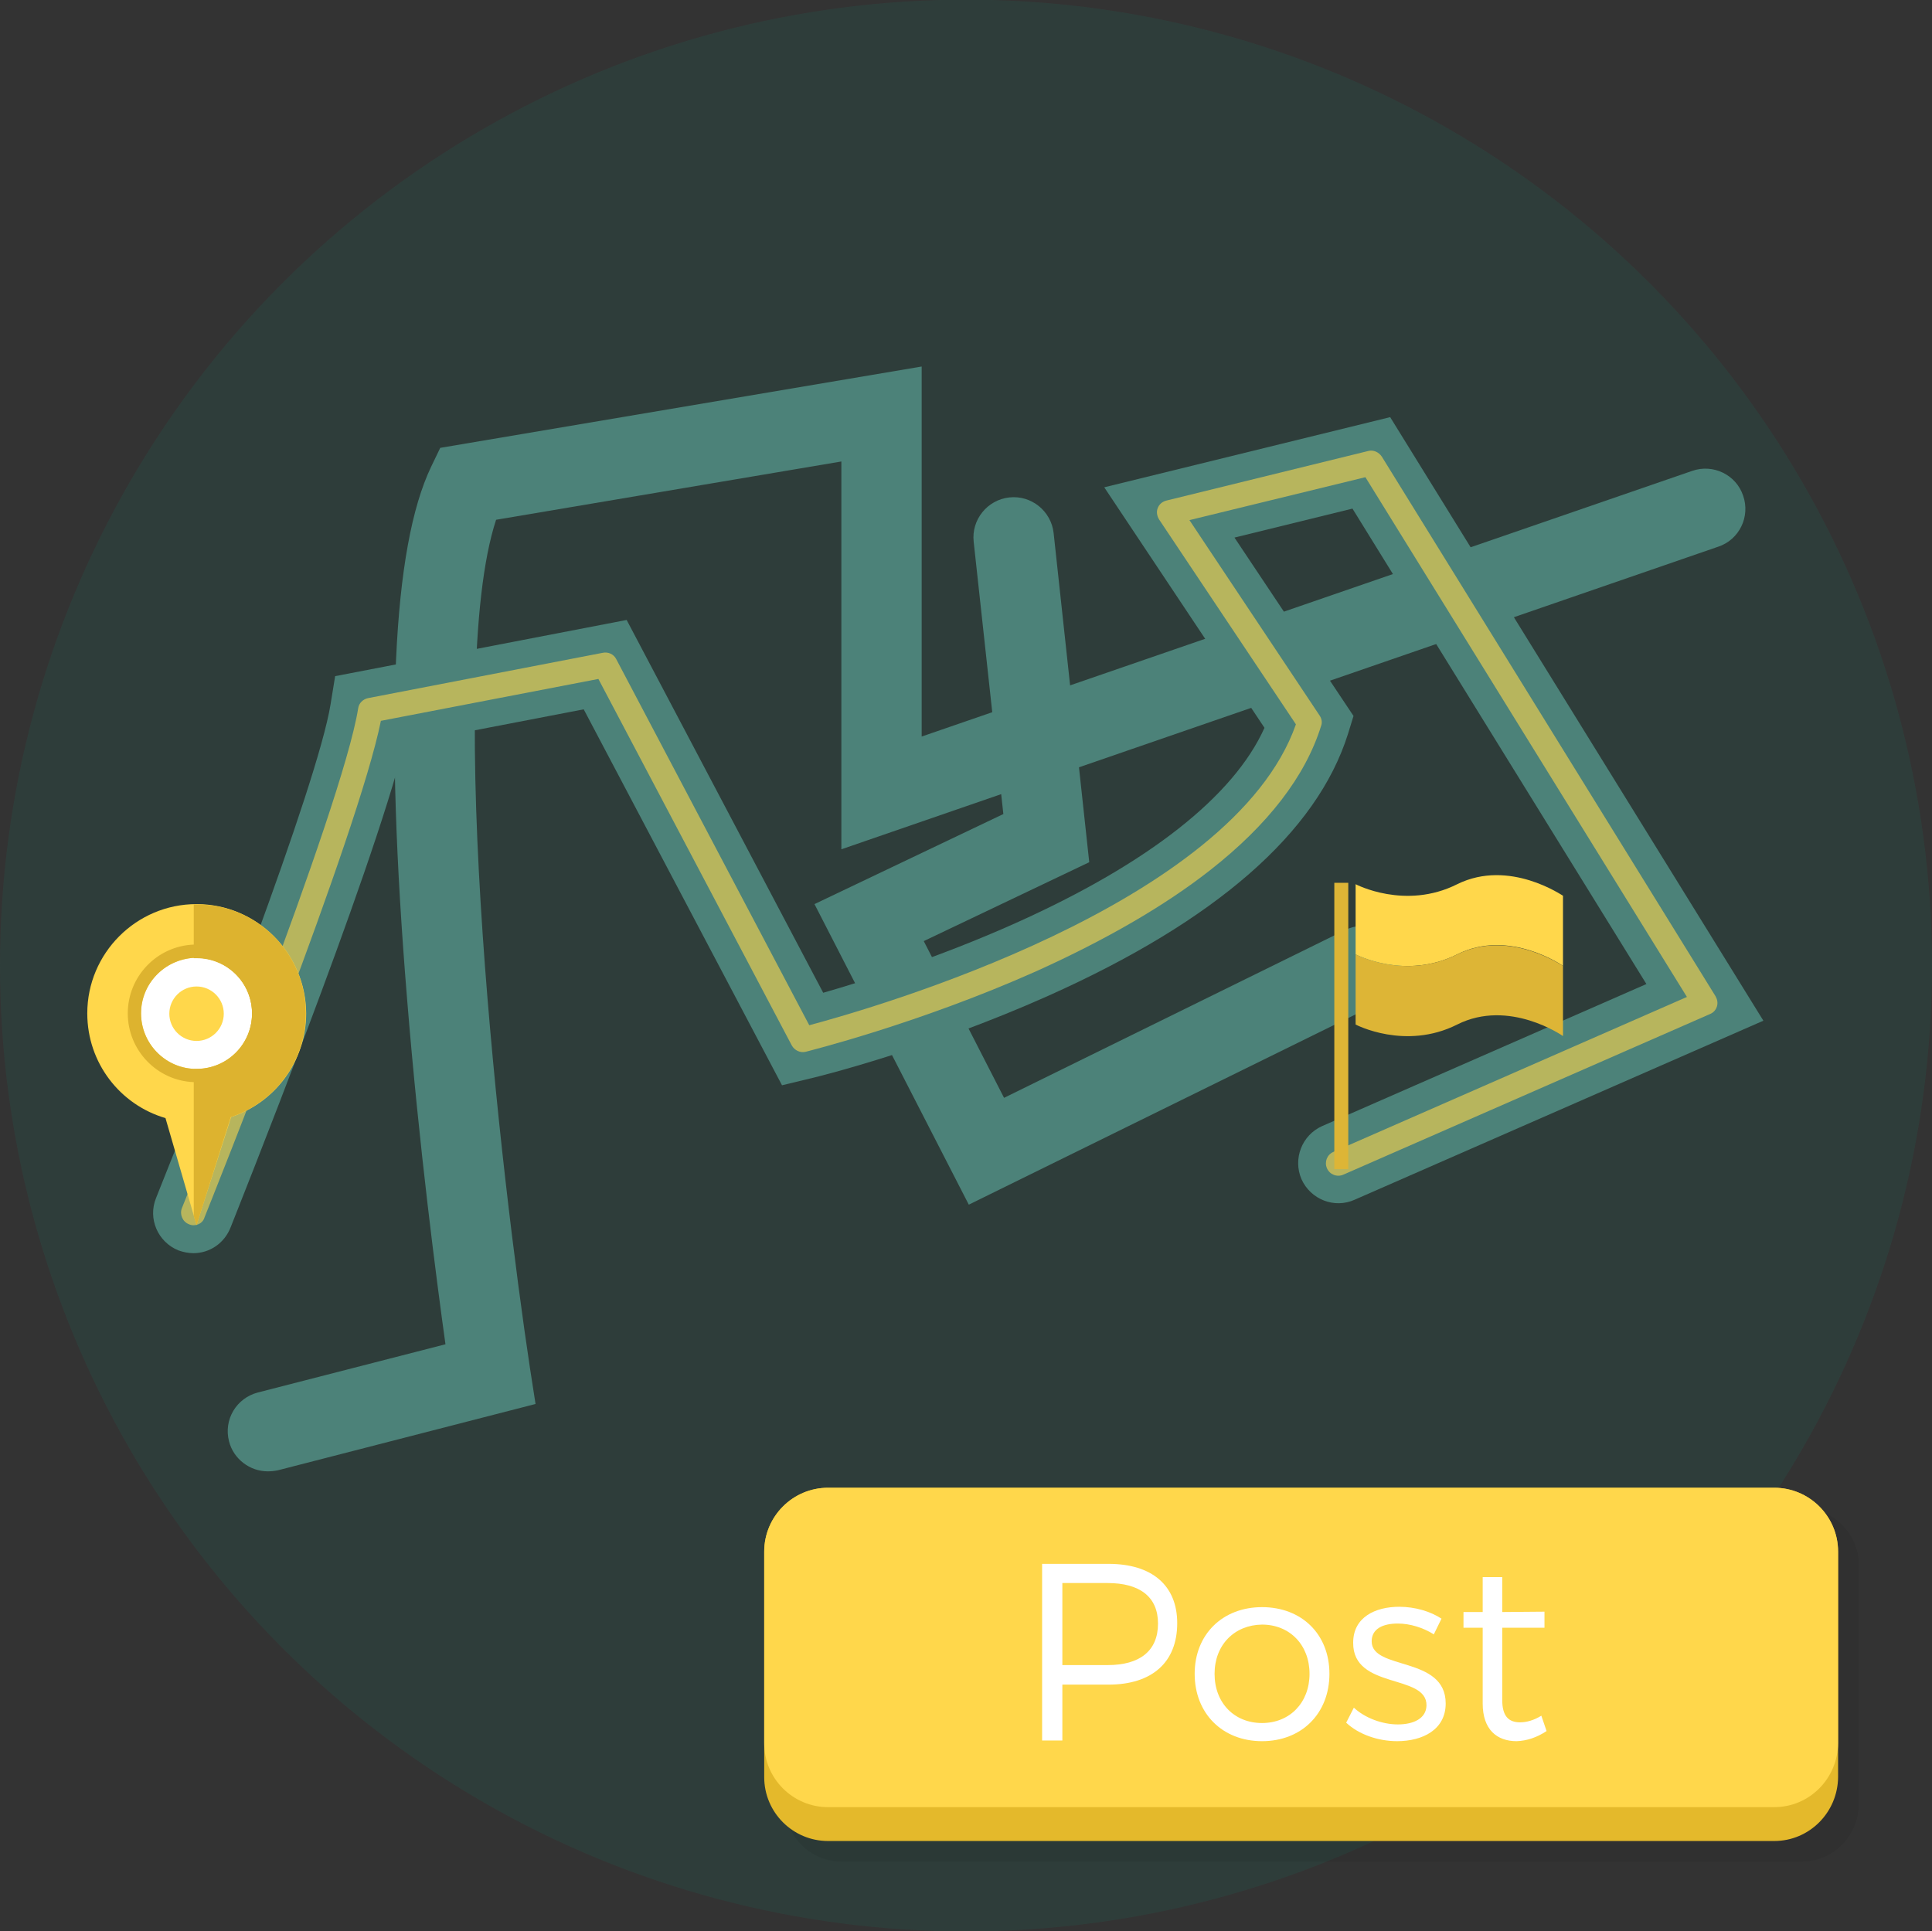 <?xml version="1.0" encoding="utf-8"?>
<!-- Generator: Adobe Illustrator 19.0.0, SVG Export Plug-In . SVG Version: 6.00 Build 0)  -->
<svg version="1.1" id="Layer_1" xmlns="http://www.w3.org/2000/svg" xmlns:xlink="http://www.w3.org/1999/xlink" x="0px" y="0px"
	 viewBox="0 0 553.4 553.2" style="enable-background:new 0 0 553.4 553.2;" xml:space="preserve">
<rect x="0" y="0" width="553.4" height="553.2" fill="#333333" stroke="none"/>
<style type="text/css">
	.st0{opacity:0.17;fill:#197362;enable-background:new    ;}
	.st1{opacity:0.5;}
	.st2{fill:#6AC7B7;}
	.st3{opacity:0.6;}
	.st4{fill:#FFD74B;}
	.st5{fill:#FFFFFF;}
	.st6{fill:#DDB32F;}
	.st7{fill:#DDB536;}
	.st8{opacity:7.000000e-002;}
	.st9{fill:#E4B92B;}
</style>
<circle id="XMLID_1_" class="st0" cx="276.7" cy="276.6" r="276.7"/>
<g id="XMLID_376_">
	<g id="XMLID_361_" class="st1">
		<g id="XMLID_357_">
			<path id="XMLID_35_" class="st2" d="M55.4,359c-1.4,0-2.9-0.3-4.3-0.8c-5.9-2.4-8.8-9.1-6.4-15c12.7-31.5,46.3-118.3,50-141.5
				l1.3-8l83.5-16.1l56.3,106.8c11.5-3.3,32.9-10,55.2-20c37.9-17,62.4-36.3,71.2-55.9l-45.9-68.9l81.9-20.1l106.9,172.9
				l-117.1,51.3c-5.8,2.6-12.6-0.1-15.2-5.9c-2.5-5.8,0.1-12.6,5.9-15.2l92.9-40.7l-84.2-136.2l-33.8,8.3l34.1,51.1l-1.6,5.2
				c-8.9,28.2-37.8,53.5-85.9,75c-34.5,15.4-66.1,23.2-67.5,23.5l-8.7,2.1l-56.8-107.7l-51.4,9.9c-9.6,38.3-48,134-49.7,138.4
				C64.3,356.2,60,359,55.4,359z"/>
		</g>
		<g id="XMLID_358_">
			<path id="XMLID_34_" class="st2" d="M76.7,421.5c-5.1,0-9.8-3.5-11.1-8.6c-1.6-6.2,2.1-12.4,8.3-14l53.7-13.8
				c-2.5-17.9-7.6-56.9-11-99c-6.5-79.3-4.2-129.2,6.9-152.4l2.6-5.4L264,105v106l220.7-76.1c6-2.1,12.6,1.1,14.6,7.1
				c2.1,6-1.1,12.6-7.1,14.6L241,243.3V132.2l-98.9,16.7c-15.1,46,1.6,189.4,9.7,243l1.6,10.3l-73.8,19
				C78.6,421.4,77.6,421.5,76.7,421.5z"/>
		</g>
		<g id="XMLID_360_">
			<path id="XMLID_33_" class="st2" d="M277.5,345.1L233.3,259l54.1-25.8l-8.5-78c-0.7-6.3,3.9-12,10.2-12.7
				c6.3-0.7,12,3.9,12.7,10.2L312,247l-47.4,22.6l23,44.9l97.8-48.1c5.7-2.8,12.6-0.5,15.4,5.2c2.8,5.7,0.5,12.6-5.2,15.4
				L277.5,345.1z"/>
		</g>
	</g>
	<g id="XMLID_359_" class="st3">
		<path id="XMLID_32_" class="st4" d="M55.4,351c-0.4,0-0.9-0.1-1.3-0.3c-1.8-0.7-2.7-2.8-2-4.6c0.5-1.1,45.9-114.4,50.5-143.2
			c0.2-1.5,1.4-2.6,2.8-2.9l67.3-13c1.5-0.3,3.1,0.4,3.8,1.8l55.3,104.9c18-4.8,121.2-34.3,139.4-86.2l-39.2-58.7
			c-0.6-1-0.8-2.2-0.4-3.2c0.4-1.1,1.3-1.9,2.5-2.2l57.8-14.2c1.5-0.4,3,0.3,3.9,1.6l95.6,154.6c0.5,0.9,0.7,1.9,0.4,2.9
			c-0.3,1-1,1.8-2,2.2l-105,46c-1.8,0.8-3.9,0-4.7-1.8c-0.8-1.8,0-3.9,1.8-4.7l101.3-44.4l-92.1-148.9l-50.4,12.3l37.3,56
			c0.6,0.9,0.8,2,0.4,3c-4.5,14.4-15.2,28.3-31.8,41.3c-13,10.2-29.8,19.9-49.7,28.9c-33.8,15.1-65.8,23-66.1,23.1
			c-1.6,0.4-3.2-0.4-4-1.8l-55.4-105l-62.3,12c-6.6,32.7-48.7,137.7-50.5,142.2C58.2,350.2,56.8,351,55.4,351z"/>
	</g>
	<g id="XMLID_375_">
		<g id="XMLID_362_">
			<circle id="XMLID_43_" class="st5" cx="55.5" cy="290.3" r="19.7"/>
		</g>
		<g id="XMLID_363_">
			<g id="XMLID_368_">
				<g id="XMLID_370_">
					<path id="XMLID_65_" class="st4" d="M56.3,259C39,259,25,273.1,25,290.3c0,14.2,9.4,26.2,22.4,30l8.1,27.9l0.8,2.7l9.9-30.9
						c12.5-4.1,21.5-15.9,21.5-29.7C87.6,273.1,73.6,259,56.3,259z M56.3,306.2c-0.3,0-0.6,0-0.8,0c-8.4-0.4-15.1-7.4-15.1-15.9
						c0-8.5,6.7-15.4,15.1-15.9h0c0.3,0,0.5,0,0.8,0c8.8,0,15.9,7.1,15.9,15.9C72.2,299.1,65.1,306.2,56.3,306.2z M56.3,282.6
						c-4.3,0-7.8,3.5-7.8,7.8c0,4.3,3.5,7.8,7.8,7.8s7.8-3.5,7.8-7.8C64.1,286.1,60.6,282.6,56.3,282.6z"/>
				</g>
				<g id="XMLID_369_">
					<path id="XMLID_42_" class="st6" d="M87.6,290.3c0,13.9-9,25.6-21.5,29.7L56.3,351l-0.8-2.7v-42c0.3,0,0.6,0,0.8,0
						c8.8,0,15.9-7.1,15.9-15.9c0-8.8-7.1-15.9-15.9-15.9c-0.3,0-0.5,0-0.8,0h0v-15.4c0.3,0,0.6,0,0.8,0
						C73.6,259,87.6,273.1,87.6,290.3z"/>
				</g>
			</g>
			<g id="XMLID_364_">
				<g id="XMLID_365_">
					<path id="XMLID_58_" class="st6" d="M56.3,270.6c-0.3,0-0.6,0-0.8,0c-10.5,0.4-18.9,9.1-18.9,19.7c0,10.6,8.4,19.3,18.9,19.7
						c0.3,0,0.6,0,0.8,0c10.9,0,19.7-8.8,19.7-19.7C76,279.5,67.2,270.6,56.3,270.6z M56.3,306.2c-0.3,0-0.6,0-0.8,0
						c-8.4-0.4-15.1-7.4-15.1-15.9c0-8.5,6.7-15.4,15.1-15.9h0c0.3,0,0.5,0,0.8,0c8.8,0,15.9,7.1,15.9,15.9
						C72.2,299.1,65.1,306.2,56.3,306.2z"/>
				</g>
			</g>
		</g>
	</g>
	<g id="XMLID_377_">
		<g id="XMLID_381_">
			<rect id="XMLID_41_" x="382.2" y="252.9" class="st7" width="4" height="82"/>
		</g>
		<g id="XMLID_378_">
			<g id="XMLID_380_">
				<path id="XMLID_40_" class="st4" d="M417.4,253.3c-14.9,7.5-29.1,0-29.1,0v20.1c0,0,14.2,7.5,29.1,0c14.9-7.5,30.3,3.3,30.3,3.3
					v-20.1C447.7,256.7,432.4,245.9,417.4,253.3z"/>
			</g>
			<g id="XMLID_379_">
				<path id="XMLID_39_" class="st7" d="M417.4,273.4c-14.9,7.5-29.1,0-29.1,0v20.1c0,0,14.2,7.5,29.1,0c14.9-7.5,30.3,3.3,30.3,3.3
					v-20.1C447.7,276.8,432.4,266,417.4,273.4z"/>
			</g>
		</g>
	</g>
</g>
<g id="XMLID_312_">
	<g id="XMLID_9_" class="st8">
		<g id="XMLID_12_">
			<path id="XMLID_38_" d="M516.1,533.3h-275c-9,0-16.3-7.3-16.3-16.3v-68.6c0-9,7.3-16.3,16.3-16.3h275c9,0,16.3,7.3,16.3,16.3V517
				C532.3,526,525,533.3,516.1,533.3z"/>
		</g>
		<g id="XMLID_11_">
			<path id="XMLID_37_" d="M516.1,523.6h-275c-9,0-16.3-7.3-16.3-16.3v-58.9c0-9,7.3-16.3,16.3-16.3h275c9,0,16.3,7.3,16.3,16.3
				v58.9C532.3,516.3,525,523.6,516.1,523.6z"/>
		</g>
		<g id="XMLID_10_">
			<path id="XMLID_22_" d="M315.9,451.9c14.9,0,23.6,7.4,23.6,20.3c0,13.4-8.6,21.1-23.6,21.1h-15.8v19.1h-6.9v-60.5H315.9z
				 M300.1,486.6h15.6c10.9,0,17.2-4.8,17.2-14.3c0-9.2-6.3-13.8-17.2-13.8h-15.6V486.6z"/>
			<path id="XMLID_25_" d="M391.6,489.5c0,13.6-9.6,23.1-23.1,23.1c-13.5,0-23.1-9.4-23.1-23.1c0-13.6,9.6-22.9,23.1-22.9
				C382,466.6,391.6,476,391.6,489.5z M352.2,489.6c0,10,6.8,16.9,16.3,16.9c9.5,0,16.3-6.9,16.3-16.9c0-9.9-6.8-16.8-16.3-16.8
				C359,472.8,352.2,479.7,352.2,489.6z"/>
			<path id="XMLID_28_" d="M430.1,470.7l-2.6,5.4c-3.5-2.2-8.1-3.7-12.4-3.7c-5.1,0-9,1.8-9,6c0,10.1,25.4,4.9,25.4,21.3
				c0,9-7.9,13-16.7,13c-6.5,0-13.1-2.2-17.5-6.4l2.6-5.1c3.9,3.6,9.8,5.8,15.1,5.8c5.4,0,9.7-2,9.8-6.5c0.3-11-25.2-5.4-25.1-21.5
				c0-8.7,7.5-12.4,15.8-12.4C421,466.6,426.3,468.1,430.1,470.7z"/>
			<path id="XMLID_30_" d="M466.1,509.2c-3.2,2.2-6.7,3.4-10.3,3.5c-6.7,0-11.6-4-11.6-13v-26h-6.6v-5.4h6.6v-12h6.7v12l14.4-0.1
				v5.5h-14.4v24.8c0,5.5,2.2,7.6,6,7.6c2.3,0,4.8-0.8,7.3-2.3L466.1,509.2z"/>
		</g>
	</g>
	<g id="XMLID_3_">
		<g id="XMLID_6_">
			<g id="XMLID_8_">
				<path id="XMLID_36_" class="st9" d="M508.2,527.4h-271c-10.1,0-18.3-8.2-18.3-18.3v-64.6c0-10.1,8.2-18.3,18.3-18.3h271
					c10.1,0,18.3,8.2,18.3,18.3v64.6C526.4,519.2,518.3,527.4,508.2,527.4z"/>
			</g>
			<g id="XMLID_7_">
				<path id="XMLID_2_" class="st4" d="M508.2,517.7h-271c-10.1,0-18.3-8.2-18.3-18.3v-54.9c0-10.1,8.2-18.3,18.3-18.3h271
					c10.1,0,18.3,8.2,18.3,18.3v54.9C526.4,509.5,518.3,517.7,508.2,517.7z"/>
			</g>
		</g>
		<g id="XMLID_5_">
			<path id="XMLID_4_" class="st5" d="M317.5,448c12.5,0,19.7,6.2,19.7,17c0,11.2-7.2,17.6-19.7,17.6h-13.2v16h-5.8V448H317.5z
				 M304.3,477h13c9.1,0,14.4-4,14.4-11.9c0-7.7-5.3-11.6-14.4-11.6h-13V477z"/>
			<path id="XMLID_15_" class="st5" d="M380.8,479.5c0,11.4-8,19.3-19.3,19.3s-19.3-7.9-19.3-19.3c0-11.3,8-19.1,19.3-19.1
				S380.8,468.1,380.8,479.5z M347.9,479.5c0,8.4,5.7,14.1,13.6,14.1c7.9,0,13.6-5.8,13.6-14.1c0-8.3-5.7-14.1-13.6-14.1
				C353.6,465.5,347.9,471.2,347.9,479.5z"/>
			<path id="XMLID_18_" class="st5" d="M412.9,463.7l-2.2,4.5c-3-1.9-6.8-3.1-10.3-3.1c-4.3,0-7.5,1.5-7.5,5.1
				c0,8.4,21.2,4.1,21.2,17.8c0,7.5-6.6,10.8-13.9,10.8c-5.4,0-11-1.9-14.6-5.3l2.2-4.3c3.2,3,8.2,4.8,12.6,4.8
				c4.5,0,8.1-1.7,8.2-5.4c0.2-9.2-21.1-4.5-21-18c0-7.3,6.3-10.3,13.2-10.3C405.3,460.3,409.7,461.6,412.9,463.7z"/>
			<path id="XMLID_20_" class="st5" d="M443,495.9c-2.7,1.8-5.6,2.8-8.6,2.9c-5.6,0-9.7-3.3-9.7-10.8v-21.7h-5.5v-4.5h5.5v-10h5.6
				v10l12.1-0.1v4.6h-12.1V487c0,4.6,1.8,6.4,5.1,6.4c1.9,0,4-0.6,6.1-1.9L443,495.9z"/>
		</g>
	</g>
</g>
<g id="XMLID_44_">
</g>
<g id="XMLID_45_">
</g>
<g id="XMLID_46_">
</g>
<g id="XMLID_47_">
</g>
<g id="XMLID_48_">
</g>
<g id="XMLID_49_">
</g>
</svg>
